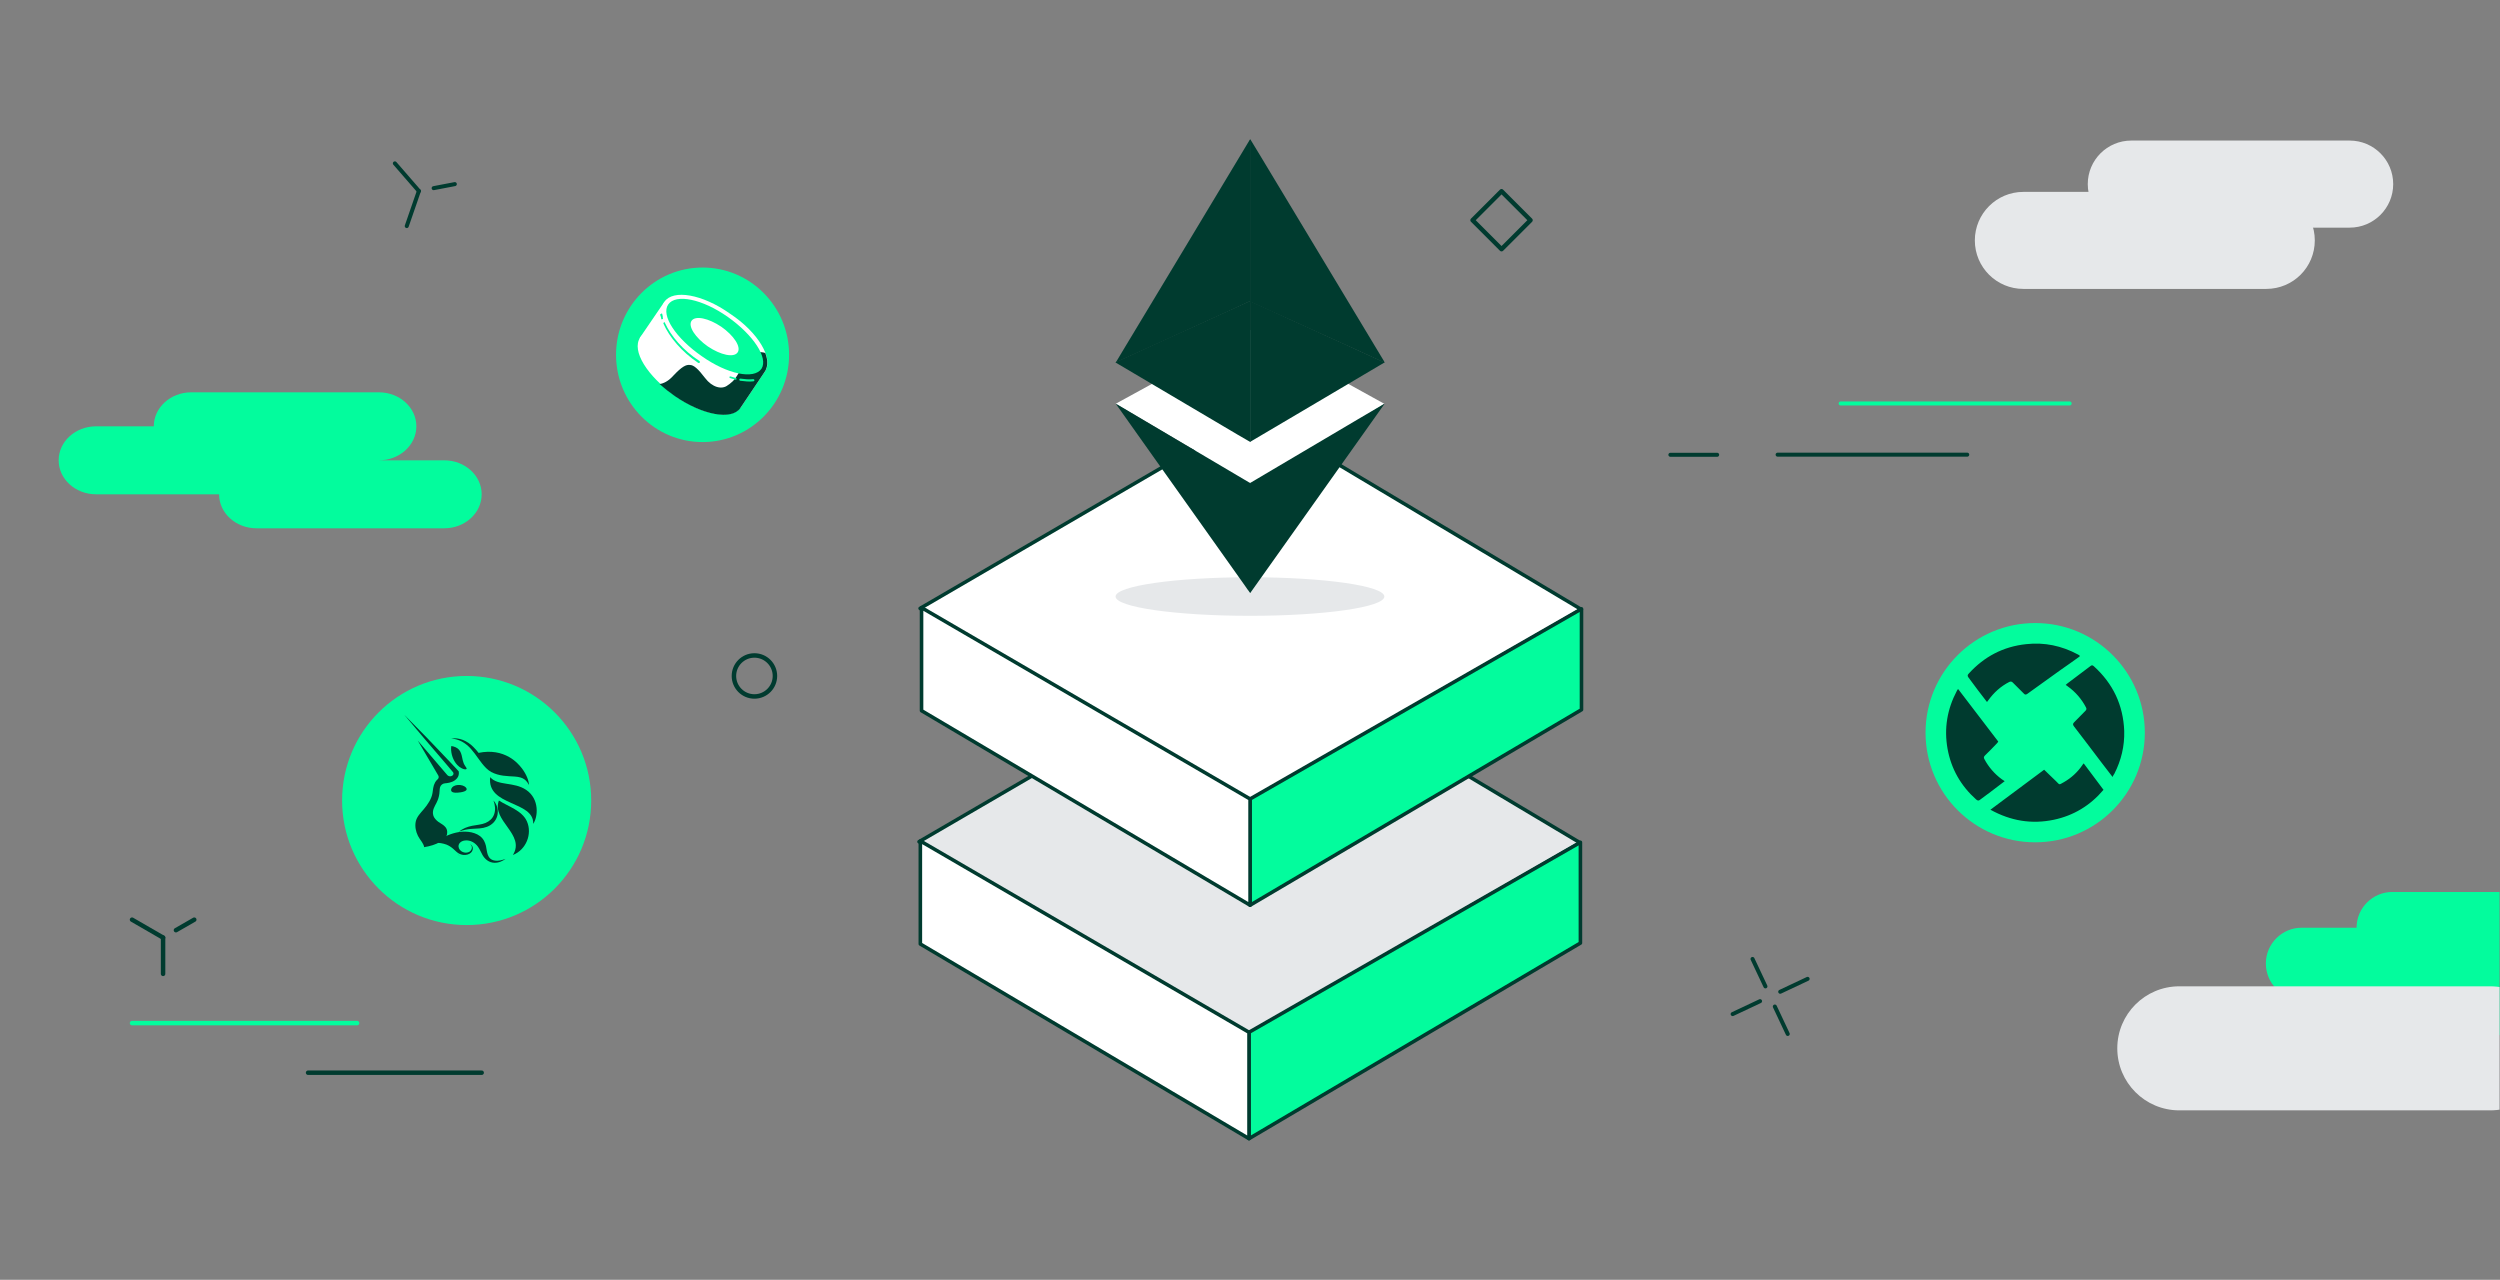 <svg width="1676" height="858" viewBox="0 0 1676 858" fill="none" xmlns="http://www.w3.org/2000/svg"><rect x="0" y="0" width="1676" height="858" fill="#808080" stroke="none"/><g clip-path="url(#clip0_694_1131)"><path d="M1059.35 565.008L837.249 693.161L616.113 564.285L839.739 434.044L1059.35 565.008Z" fill="#E6E8EA" stroke="#003B2F" stroke-width="2.409" stroke-linecap="round" stroke-linejoin="round"/><path d="M837.33 763.34V692.037L1059.51 564.687V632.216L837.33 763.34Z" fill="#03FC9D" stroke="#003B2F" stroke-width="2.409" stroke-linecap="round" stroke-linejoin="round"/><path d="M837.331 763.339V692.036L616.997 563.802V632.857L837.331 763.339Z" fill="white" stroke="#003B2F" stroke-width="2.409" stroke-linecap="round" stroke-linejoin="round"/><path d="M1060.15 408.59L837.973 536.663L616.836 407.868L840.542 277.547L1060.15 408.59Z" fill="white" stroke="#003B2F" stroke-width="2.409" stroke-linecap="round" stroke-linejoin="round"/><path d="M838.053 606.842V535.619L1060.23 408.189V475.799L838.053 606.842Z" fill="#03FC9D" stroke="#003B2F" stroke-width="2.409" stroke-linecap="round" stroke-linejoin="round"/><path d="M838.054 606.842V535.619L617.801 407.385V476.44L838.054 606.842Z" fill="white" stroke="#003B2F" stroke-width="2.409" stroke-linecap="round" stroke-linejoin="round"/><path d="M837.973 412.847C887.73 412.847 928.066 407.059 928.066 399.919C928.066 392.78 887.73 386.992 837.973 386.992C788.216 386.992 747.881 392.78 747.881 399.919C747.881 407.059 788.216 412.847 837.973 412.847Z" fill="#E6E8EA"/><path d="M837.813 328.374L836.688 322.914L747.881 270.721L838.375 221.178L928.066 270.721L837.813 328.374Z" fill="white"/><path d="M747.88 242.86C747.88 242.86 747.961 242.86 748.041 242.86C748.683 242.378 749.326 242.057 750.048 241.816L761.852 236.436L772.21 231.698L784.174 226.238L794.292 221.661L806.336 216.201L816.534 211.544L828.418 206.164L837.17 202.149C837.17 202.149 837.732 201.748 838.133 201.909C838.133 201.909 838.133 202.069 838.214 202.149C838.214 202.471 838.214 202.792 838.214 203.193C838.214 233.706 838.214 264.299 838.214 294.892C838.214 295.374 838.214 295.775 837.973 296.177C835.243 294.571 832.513 292.965 829.783 291.439L760.085 250.247L747.72 242.94V242.779L747.88 242.86Z" fill="#003B2F"/><path d="M838.054 296.256V201.988C838.054 201.988 837.973 201.346 838.054 201.025V94.873C838.054 94.471 837.813 93.99 838.375 93.668C840.302 96.88 842.309 100.092 844.236 103.304L927.745 241.976C927.745 241.976 928.066 242.618 928.226 242.939C927.825 243.18 927.504 242.939 927.183 242.699L920.357 239.567L906.868 233.384L893.378 227.282C888.801 225.194 884.304 223.106 879.727 221.099L866.478 215.077L852.748 208.894L839.499 202.872L839.097 202.711C839.097 202.711 838.535 202.631 838.535 203.032V294.891C838.616 295.373 838.535 295.855 838.375 296.256C838.375 296.256 838.375 296.417 838.214 296.337L838.054 296.256Z" fill="#003B2F"/><path d="M838.214 296.095V202.952C838.214 201.908 838.214 201.908 839.177 202.39L854.755 209.456C858.208 210.981 861.58 212.587 865.033 214.193L879.968 220.938L888.479 224.873L900.765 230.413L909.276 234.348L921.24 239.808L927.825 242.779C927.825 242.779 928.066 242.859 928.146 242.859C928.146 243.26 927.825 243.26 927.584 243.341L882.377 270.079L839.258 295.533C839.258 295.533 838.535 296.015 838.134 296.095H838.214Z" fill="#003B2F"/><path d="M838.215 323.717L857.084 312.556L910.481 281L927.424 271.043C927.424 271.043 927.745 270.722 928.066 270.802C928.066 271.043 927.825 271.203 927.745 271.364C898.035 313.198 868.406 354.953 838.696 396.787C838.536 397.028 838.536 397.429 838.054 397.429C837.893 397.028 837.813 396.626 837.813 396.225V325.002C837.813 324.601 837.733 324.038 838.215 323.798V323.717Z" fill="#003B2F"/><path d="M838.214 323.718C838.214 323.718 838.053 324.441 838.053 324.762V397.43C836.769 395.904 835.725 394.218 834.52 392.532C824.243 378.079 813.965 363.625 803.687 349.092L772.933 305.812L748.443 271.284L747.881 270.481C748.443 270.803 748.764 270.963 749.085 271.204L802.161 302.6L837.491 323.477C837.491 323.477 837.893 323.638 838.053 323.718" fill="#003B2F"/><path d="M838.374 93.668C838.374 93.668 838.294 94.23 838.294 94.552V200.944C838.294 200.944 838.374 201.587 838.133 201.908C838.133 201.908 837.893 201.426 837.893 201.185V95.114C837.893 94.552 837.893 93.909 838.133 93.347H838.294V93.668H838.374Z" fill="#003B2F"/><path d="M838.054 93.347C838.054 129.4 838.054 165.534 838.054 201.587V201.908C833.798 203.835 829.622 205.762 825.367 207.77C820.87 209.777 816.374 211.865 811.957 213.872L788.752 224.471L772.532 231.858L748.443 242.779C748.443 242.779 748.202 242.779 748.122 242.859C749.487 240.611 750.771 238.362 752.136 236.114L786.584 178.943L830.586 105.793L837.813 93.749C837.813 93.749 837.973 93.508 838.134 93.347" fill="#003B2F"/><path d="M1026.05 147.628L1006.63 128.211L987.212 147.628L1006.63 167.044L1026.05 147.628Z" stroke="#003B2F" stroke-width="3" stroke-linecap="round" stroke-linejoin="round"/><g clip-path="url(#clip1_694_1131)"><path d="M1364.39 564.687C1404.98 564.687 1437.89 531.779 1437.89 491.187C1437.89 450.594 1404.98 417.687 1364.39 417.687C1323.79 417.687 1290.89 450.594 1290.89 491.187C1290.89 531.779 1323.79 564.687 1364.39 564.687Z" fill="#03FC9D"/><path d="M1396.97 511.849C1401.29 517.637 1405.74 523.563 1410.19 529.494C1401.28 540 1390.22 546.739 1376.87 549.569C1362.03 552.665 1348 550.372 1334.38 542.83C1346.51 533.807 1358.39 524.914 1370.39 516.025C1373.09 518.584 1375.66 521.142 1378.22 523.568C1381.05 526.26 1379.97 526.398 1383.61 524.376C1388.57 521.556 1392.81 517.638 1396.02 512.924C1396.16 512.658 1396.43 512.387 1396.56 512.116C1396.43 512.116 1396.56 512.116 1396.97 511.849ZM1343.95 523.701C1340.58 526.26 1337.47 528.552 1334.37 530.978C1332.08 532.723 1329.79 534.345 1327.49 536.095C1326.55 536.904 1325.87 536.904 1324.79 535.957C1314.54 526.802 1308.07 515.483 1305.64 502.014C1303.21 488.407 1305.37 475.476 1311.84 463.22C1311.98 462.949 1312.25 462.545 1312.38 462.274C1312.38 462.14 1312.52 462.14 1312.79 462.007C1321.69 473.721 1330.73 485.444 1339.64 497.163C1339.36 497.567 1339.23 497.838 1338.96 498.109C1336.26 500.935 1333.56 503.764 1330.73 506.461C1329.92 507.269 1329.79 507.94 1330.32 508.886C1333.13 514.192 1337.1 518.796 1341.93 522.355C1342.6 522.759 1343.14 523.164 1343.95 523.701ZM1394.27 440.049C1389.95 443.145 1385.63 446.246 1381.32 449.209C1373.9 454.464 1366.48 459.848 1359.2 465.103C1358.25 465.779 1357.57 465.912 1356.77 464.965C1354.34 462.411 1351.78 460.119 1349.35 457.56C1348.67 456.885 1348 456.752 1347.05 457.156C1341.25 460.119 1336.67 464.295 1332.89 469.55C1332.62 469.816 1332.35 470.221 1332.08 470.625C1329.92 467.8 1327.9 465.237 1325.88 462.545C1323.72 459.715 1321.69 456.885 1319.67 454.193C1318.99 453.251 1318.86 452.576 1319.8 451.634C1330.19 440.182 1343 433.443 1358.39 431.835C1370.53 430.485 1382.13 432.91 1392.92 438.703C1393.33 438.969 1393.73 439.107 1394.14 439.374C1394.14 439.778 1394.14 439.916 1394.27 440.049H1394.27ZM1416.26 520.871C1413.59 517.429 1410.93 513.972 1408.3 510.499C1402.36 502.689 1396.43 494.742 1390.36 486.928C1389.55 485.849 1389.55 485.173 1390.49 484.232C1393.06 481.673 1395.49 479.114 1398.05 476.556C1398.72 475.88 1398.99 475.205 1398.45 474.263C1395.54 468.642 1391.33 463.794 1386.18 460.119C1385.77 459.848 1385.37 459.448 1384.83 459.177C1385.23 458.773 1385.64 458.502 1385.9 458.236C1391.03 454.331 1396.16 450.555 1401.28 446.65C1402.1 445.975 1402.77 445.704 1403.71 446.65C1416.53 458.236 1423.41 472.651 1424.08 490.024C1424.36 500.131 1422.06 509.69 1417.47 518.717C1416.98 519.385 1416.57 520.105 1416.26 520.871Z" fill="#003B2F"/></g><g clip-path="url(#clip2_694_1131)"><path d="M312.846 620.163C358.962 620.163 396.346 582.779 396.346 536.663C396.346 490.547 358.962 453.163 312.846 453.163C266.73 453.163 229.346 490.547 229.346 536.663C229.346 582.779 266.73 620.163 312.846 620.163Z" fill="#03FC9D"/><path d="M312.23 527.833C314.683 530.458 309.193 531.267 306.615 531.418C302.711 531.648 301.902 530.281 302.67 528.569C302.998 527.872 303.559 527.311 304.256 526.982C305.044 526.565 306.02 526.304 307.058 526.241C308.081 526.184 309.104 526.304 310.023 526.586C310.936 526.867 311.703 527.295 312.23 527.833ZM328.628 521.007C326.269 540.728 358.061 536.621 357.461 552.319C360.592 547.862 361.949 535.755 352.712 529.519C344.482 523.961 333.768 527.003 328.628 521.007ZM344.498 516.091L343.819 515.485C344.049 515.689 344.273 515.903 344.498 516.091Z" fill="#003B2F"/><path d="M354.596 526.226L354.575 526.194C354.273 525.604 353.928 525.037 353.542 524.498C352.438 522.904 350.812 521.745 348.944 521.221C347.718 520.889 346.46 520.683 345.192 520.605C343.913 520.501 342.604 520.448 341.278 520.375C338.632 520.219 335.918 519.937 333.272 519.144C331.916 518.748 330.601 518.22 329.348 517.568C328.093 516.844 326.937 515.962 325.909 514.943C323.873 512.949 322.266 510.684 320.659 508.487C319.145 506.285 317.522 504.171 315.795 502.151C314.106 500.183 312.087 498.523 309.83 497.246C307.526 496.026 305.004 495.272 302.409 495.028C305.096 494.722 307.818 495.071 310.341 496.045C312.916 497.103 315.252 498.664 317.214 500.638C318.514 501.917 319.73 503.284 320.862 504.724C329.275 502.981 336.096 504.531 341.341 507.532L341.455 507.595C343.397 508.705 345.186 510.063 346.779 511.634C347.901 512.718 348.943 513.883 349.894 515.12L349.967 515.219C353.062 519.342 354.591 523.632 354.596 526.231V526.226ZM302.55 500.132C304.47 500.408 306.432 501.16 307.695 502.59C308.958 504.025 309.423 505.893 309.783 507.668C310.086 509.04 310.32 510.444 310.868 511.749C311.135 512.385 311.526 512.939 311.855 513.539C312.126 514.04 312.617 514.489 312.805 515.021C312.839 515.097 312.852 515.18 312.843 515.263C312.833 515.345 312.802 515.424 312.752 515.491C312.079 516.221 310.273 515.412 309.59 515.083C308.414 514.511 307.358 513.719 306.479 512.751C303.74 509.766 302.325 505.465 302.409 501.551C302.431 501.076 302.475 500.602 302.55 500.132ZM334.462 536.663C329.364 550.258 352.504 559.375 343.835 573.194C352.728 569.687 356.95 559.093 353.26 550.686C350.03 543.306 340.485 540.619 334.462 536.663Z" fill="#003B2F"/><path d="M307.627 557.538C308.911 556.521 310.324 555.679 311.829 555.033C313.342 554.402 314.913 553.921 316.515 553.614C319.698 552.982 322.851 552.826 325.496 551.709C326.813 551.166 328.017 550.382 329.045 549.397C330.052 548.421 330.82 547.205 331.294 545.848C331.777 544.416 331.972 542.904 331.869 541.396C331.75 539.777 331.4 538.183 330.83 536.663C332.009 537.952 332.865 539.523 333.335 541.24C333.794 542.962 333.846 544.768 333.481 546.511C333.064 548.358 332.176 550.049 330.898 551.396C329.64 552.7 328.116 553.692 326.446 554.302C324.857 554.888 323.193 555.246 321.504 555.367C319.876 555.513 318.305 555.55 316.765 555.644C313.638 555.783 310.553 556.423 307.627 557.538ZM338.94 575.788C338.434 576.132 337.933 576.493 337.374 576.806C336.812 577.121 336.227 577.397 335.626 577.63C334.363 578.152 332.975 578.424 331.566 578.413C327.756 578.35 325.069 575.95 323.492 573.231C322.423 571.378 321.682 569.379 320.408 567.615C318.582 565.095 315.466 563.065 311.818 563.44C310.331 563.597 308.932 564.166 308.108 565.262C305.931 568.122 309.057 572.135 313.039 571.566C313.377 571.524 313.709 571.447 314.031 571.336C314.34 571.224 314.633 571.071 314.902 570.882C315.441 570.513 315.863 569.997 316.118 569.395C316.378 568.8 316.437 568.137 316.285 567.506C316.192 567.163 316.03 566.843 315.809 566.565C315.589 566.287 315.314 566.057 315.002 565.888C315.733 566.157 316.332 566.7 316.672 567.402C316.985 568.09 317.063 568.842 316.901 569.567C316.732 570.347 316.336 571.058 315.763 571.613C315.442 571.919 315.08 572.178 314.688 572.385C314.292 572.594 313.869 572.766 313.425 572.897C312.528 573.158 311.568 573.241 310.628 573.142C309.334 572.993 308.094 572.537 307.012 571.811C305.78 570.987 304.867 569.907 303.75 568.978C302.435 567.816 300.933 566.885 299.309 566.222C298.149 565.792 296.95 565.477 295.729 565.283C295.107 565.176 294.482 565.091 293.855 565.027C293.573 565.001 292.17 564.74 291.971 564.891C293.902 563.378 296.016 562.042 298.27 560.889C300.619 559.71 303.097 558.81 305.655 558.206C308.359 557.564 311.152 557.382 313.916 557.669C315.346 557.815 316.739 558.123 318.07 558.582C319.464 559.052 320.747 559.73 321.869 560.57C322.981 561.457 323.879 562.517 324.51 563.696C325.084 564.792 325.512 565.945 325.783 567.125C326.603 570.658 326.305 576.132 331.749 576.936C332.036 576.988 332.323 577.02 332.61 577.041L333.497 577.061C334.113 577.02 334.723 576.947 335.323 576.837C336.565 576.592 337.776 576.232 338.94 575.788Z" fill="#003B2F"/><path d="M307.455 519.723C307.258 520.438 306.917 521.106 306.453 521.685C305.567 522.765 304.416 523.598 303.113 524.102C301.923 524.587 300.67 524.9 299.392 525.03C299.116 525.062 298.829 525.083 298.547 525.104C297.741 525.13 296.964 525.404 296.318 525.886C295.691 526.354 295.233 527.014 295.014 527.765C294.919 528.136 294.849 528.512 294.805 528.892C294.675 529.873 294.654 530.891 294.544 532.128C294.265 534.235 293.622 536.278 292.644 538.166C291.371 540.702 289.941 542.753 290.27 545.681C290.489 547.575 291.517 548.849 292.879 550.164C295.348 552.549 300.864 553.619 299.632 559.495C298.891 563.007 292.744 566.687 284.101 567.976C284.957 567.85 283 564.724 282.875 564.521C281.951 563.148 280.934 561.859 280.198 560.367C278.757 557.475 278.084 554.135 278.679 550.968C279.305 547.633 281.904 545.081 284.07 542.534C286.648 539.507 289.357 535.536 289.952 531.601C290.092 530.651 290.192 529.456 290.421 528.271C290.63 526.956 291.068 525.683 291.705 524.498C292.143 523.715 292.717 523.016 293.406 522.426C293.764 522.125 294.004 521.706 294.081 521.244C294.159 520.782 294.069 520.308 293.829 519.906L280.052 496.453L299.836 519.566C300.072 519.833 300.36 520.048 300.684 520.197C301.007 520.347 301.357 520.428 301.713 520.435C302.069 520.443 302.423 520.376 302.752 520.24C303.081 520.104 303.378 519.901 303.625 519.645C303.872 519.373 304.013 519.022 304.023 518.655C304.032 518.288 303.91 517.93 303.677 517.646C302.388 516.08 301.021 514.489 299.695 512.918L294.716 507.088L284.722 495.435L271.096 479.257L286.006 494.396L296.642 505.533L301.949 511.112C303.713 512.991 305.472 514.802 307.231 516.774L307.523 517.108L307.586 517.63C307.669 518.33 307.627 519.039 307.455 519.723ZM308.843 574.421C307.925 573.718 307.107 572.893 306.411 571.968C307.158 572.85 307.972 573.669 308.843 574.421Z" fill="#003B2F"/></g><g clip-path="url(#clip3_694_1131)"><path d="M471 296.359C503.033 296.359 529 270.168 529 237.859C529 205.55 503.033 179.359 471 179.359C438.967 179.359 413 205.55 413 237.859C413 270.168 438.967 296.359 471 296.359Z" fill="#03FC9D"/><path d="M445.451 202.262L513.035 248.696L496.324 273.559L428.732 226.759L445.451 202.262Z" fill="white"/><path d="M513.036 248.696C507.221 257.106 487.599 253.815 469.068 240.653C450.174 227.856 440.003 210.671 445.451 202.262C451.266 193.853 470.888 197.143 489.419 210.306C508.312 222.737 518.484 240.287 513.036 248.696Z" fill="white"/><path d="M496.321 273.193C490.506 281.602 470.888 278.312 452.357 265.149C433.826 251.987 423.284 235.168 429.102 226.393C434.913 217.984 454.535 221.274 473.066 234.437C491.597 247.599 501.773 264.784 496.321 273.193Z" fill="white"/><path d="M513.035 248.696L496.324 273.559C490.506 281.968 470.888 278.312 452.353 265.515C448.721 262.956 445.451 260.396 442.181 257.471C444.726 257.106 447.996 255.643 451.265 251.987C457.08 245.771 459.987 244.309 462.528 244.674C465.073 244.674 467.98 247.234 472.704 253.449C477.427 259.665 483.967 261.493 487.965 258.203C488.327 257.837 488.69 257.837 489.052 257.471C492.322 254.912 493.413 253.815 499.59 242.115C501.044 239.19 506.13 234.437 513.035 236.631C514.852 241.384 514.852 245.406 513.035 248.696Z" fill="#003B2F"/><path fill-rule="evenodd" clip-rule="evenodd" d="M510.491 247.234C505.405 254.546 487.599 250.89 470.522 238.824C453.085 226.759 442.91 211.403 447.996 204.09C453.082 196.778 470.888 200.434 487.965 212.499C505.039 224.565 515.214 239.921 510.491 247.234ZM494.505 236.265C491.96 239.921 483.242 238.093 474.52 232.243C466.164 226.393 461.075 218.715 463.62 215.059C466.164 211.403 474.883 213.231 483.604 219.081C491.96 224.931 497.049 232.609 494.505 236.265Z" fill="#03FC9D"/><path d="M443.997 210.671C443.997 210.306 443.635 209.94 443.272 210.306C442.91 210.671 442.547 210.671 442.547 211.037C442.91 212.134 443.272 212.865 443.272 213.596C443.272 213.962 443.635 214.328 443.997 213.962C444.36 213.962 444.722 213.596 444.36 213.231C444.36 212.499 444.36 211.768 443.997 210.671ZM445.813 216.521C445.813 216.156 445.451 215.79 445.088 216.156C444.726 216.521 444.726 216.521 444.726 216.887C448.721 226.028 457.08 235.899 467.98 243.212C468.343 243.578 468.705 243.212 469.068 243.212C469.43 242.846 469.068 242.481 469.068 242.115C457.805 234.803 449.812 225.296 445.813 216.521ZM489.777 252.353C489.415 252.353 489.052 252.353 489.052 252.718C489.052 253.084 489.052 253.449 489.415 253.449C490.506 253.815 491.96 254.181 493.051 254.546C493.413 254.546 493.776 254.546 493.776 254.181C493.776 253.815 493.776 253.449 493.413 253.449C492.326 253.084 490.869 252.718 489.777 252.353ZM496.321 253.815C495.958 253.815 495.596 254.181 495.596 254.546C495.596 254.912 495.958 255.278 496.321 255.278C499.228 255.643 502.498 256.009 505.042 255.643C505.405 255.643 505.767 255.278 505.767 254.912C505.767 254.546 505.405 254.181 505.042 254.181C502.135 254.546 499.228 254.181 496.321 253.815Z" fill="#03FC9D"/></g><path d="M1428.82 94.235H1575.21C1591.34 94.235 1604.4 107.297 1604.4 123.423C1604.4 139.548 1591.34 152.61 1575.21 152.61H1428.82C1412.7 152.61 1399.64 139.548 1399.64 123.423C1399.64 107.297 1412.7 94.235 1428.82 94.235Z" fill="#E6E8EA"/><path d="M1356.45 128.643H1519.32C1537.25 128.643 1551.84 143.147 1551.84 161.164C1551.84 179.181 1537.34 193.684 1519.32 193.684H1356.45C1338.52 193.684 1323.93 179.181 1323.93 161.164C1323.93 143.237 1338.52 128.643 1356.45 128.643Z" fill="#E6E8EA"/><path d="M1119.83 304.894H1151.18" stroke="#003B2F" stroke-width="2.703" stroke-linecap="round" stroke-linejoin="round"/><path d="M1233.97 270.481H1387.48" stroke="#03FC9D" stroke-width="2.703" stroke-linecap="round" stroke-linejoin="round"/><path d="M1191.72 304.804H1318.83" stroke="#003B2F" stroke-width="2.703" stroke-linecap="round" stroke-linejoin="round"/><path d="M1174.9 642.894L1183.55 661.271" stroke="#003B2F" stroke-width="2.703" stroke-linecap="round" stroke-linejoin="round"/><path d="M1189.85 674.783L1198.5 693.161" stroke="#003B2F" stroke-width="2.703" stroke-linecap="round" stroke-linejoin="round"/><path d="M1161.57 679.829L1179.94 671.18" stroke="#003B2F" stroke-width="2.703" stroke-linecap="round" stroke-linejoin="round"/><path d="M1193.46 664.874L1211.83 656.226" stroke="#003B2F" stroke-width="2.703" stroke-linecap="round" stroke-linejoin="round"/><path d="M1765.4 645.922H1723.68C1736.82 645.922 1747.65 635.222 1747.65 621.949C1747.65 608.675 1736.95 597.975 1723.68 597.975H1603.81C1590.68 597.975 1579.84 608.675 1579.84 621.949H1543C1529.86 621.949 1519.03 632.649 1519.03 645.922C1519.03 659.195 1529.73 669.895 1543 669.895H1621.56C1621.56 683.033 1632.26 693.869 1645.53 693.869H1765.4C1778.53 693.869 1789.37 683.169 1789.37 669.895C1789.37 656.622 1778.67 645.922 1765.4 645.922Z" fill="#03FC9D"/><path d="M1461.01 744.385H1669.46C1692.42 744.385 1711.04 725.769 1711.04 702.805C1711.04 679.84 1692.42 661.224 1669.46 661.224H1461.01C1438.04 661.224 1419.43 679.84 1419.43 702.805C1419.43 725.769 1438.04 744.385 1461.01 744.385Z" fill="#E6E8EA"/><path d="M264.724 109.525L280.812 128.053" stroke="#003B2F" stroke-width="2.703" stroke-linecap="round" stroke-linejoin="round"/><path d="M304.91 123.423L290.72 126.141" stroke="#003B2F" stroke-width="2.703" stroke-linecap="round" stroke-linejoin="round"/><path d="M280.813 128.053L272.687 151.551" stroke="#003B2F" stroke-width="2.703" stroke-linecap="round" stroke-linejoin="round"/><path d="M297.776 308.592H253.995C267.868 308.592 279.129 298.412 279.129 285.801C279.129 273.189 267.868 263.009 253.995 263.009H128.236C114.363 263.009 103.102 273.189 103.102 285.801H64.456C50.583 285.801 39.322 295.98 39.322 308.592C39.322 321.204 50.583 331.384 64.456 331.384H146.884C146.884 343.995 158.144 354.175 172.018 354.175H297.776C311.649 354.175 322.91 343.995 322.91 331.384C322.91 318.772 311.649 308.592 297.776 308.592Z" fill="#03FC9D"/><path d="M505.767 466.907C513.358 466.907 519.512 460.754 519.512 453.163C519.512 445.572 513.358 439.419 505.767 439.419C498.177 439.419 492.023 445.572 492.023 453.163C492.023 460.754 498.177 466.907 505.767 466.907Z" stroke="#003B2F" stroke-width="3" stroke-linecap="round" stroke-linejoin="round"/><path d="M88.508 616.548L109.327 628.575" stroke="#003B2F" stroke-width="3" stroke-linecap="round" stroke-linejoin="round"/><path d="M130.23 616.548L117.955 623.599" stroke="#003B2F" stroke-width="3" stroke-linecap="round" stroke-linejoin="round"/><path d="M109.328 628.576V652.879" stroke="#003B2F" stroke-width="3" stroke-linecap="round" stroke-linejoin="round"/><path d="M88.508 685.89H239.385" stroke="#03FC9D" stroke-width="3" stroke-linecap="round" stroke-linejoin="round"/><path d="M206.539 719.151H322.91" stroke="#003B2F" stroke-width="3" stroke-linecap="round" stroke-linejoin="round"/></g><defs><clipPath id="clip0_694_1131"><rect width="1675.05" height="857" fill="white" transform="translate(0.646 0.446)"/></clipPath><clipPath id="clip1_694_1131"><rect width="147" height="147" fill="white" transform="translate(1290.89 417.687)"/></clipPath><clipPath id="clip2_694_1131"><rect width="167" height="167" fill="white" transform="translate(229.346 453.163)"/></clipPath><clipPath id="clip3_694_1131"><rect width="116" height="117" fill="white" transform="translate(413 179.359)"/></clipPath></defs></svg>